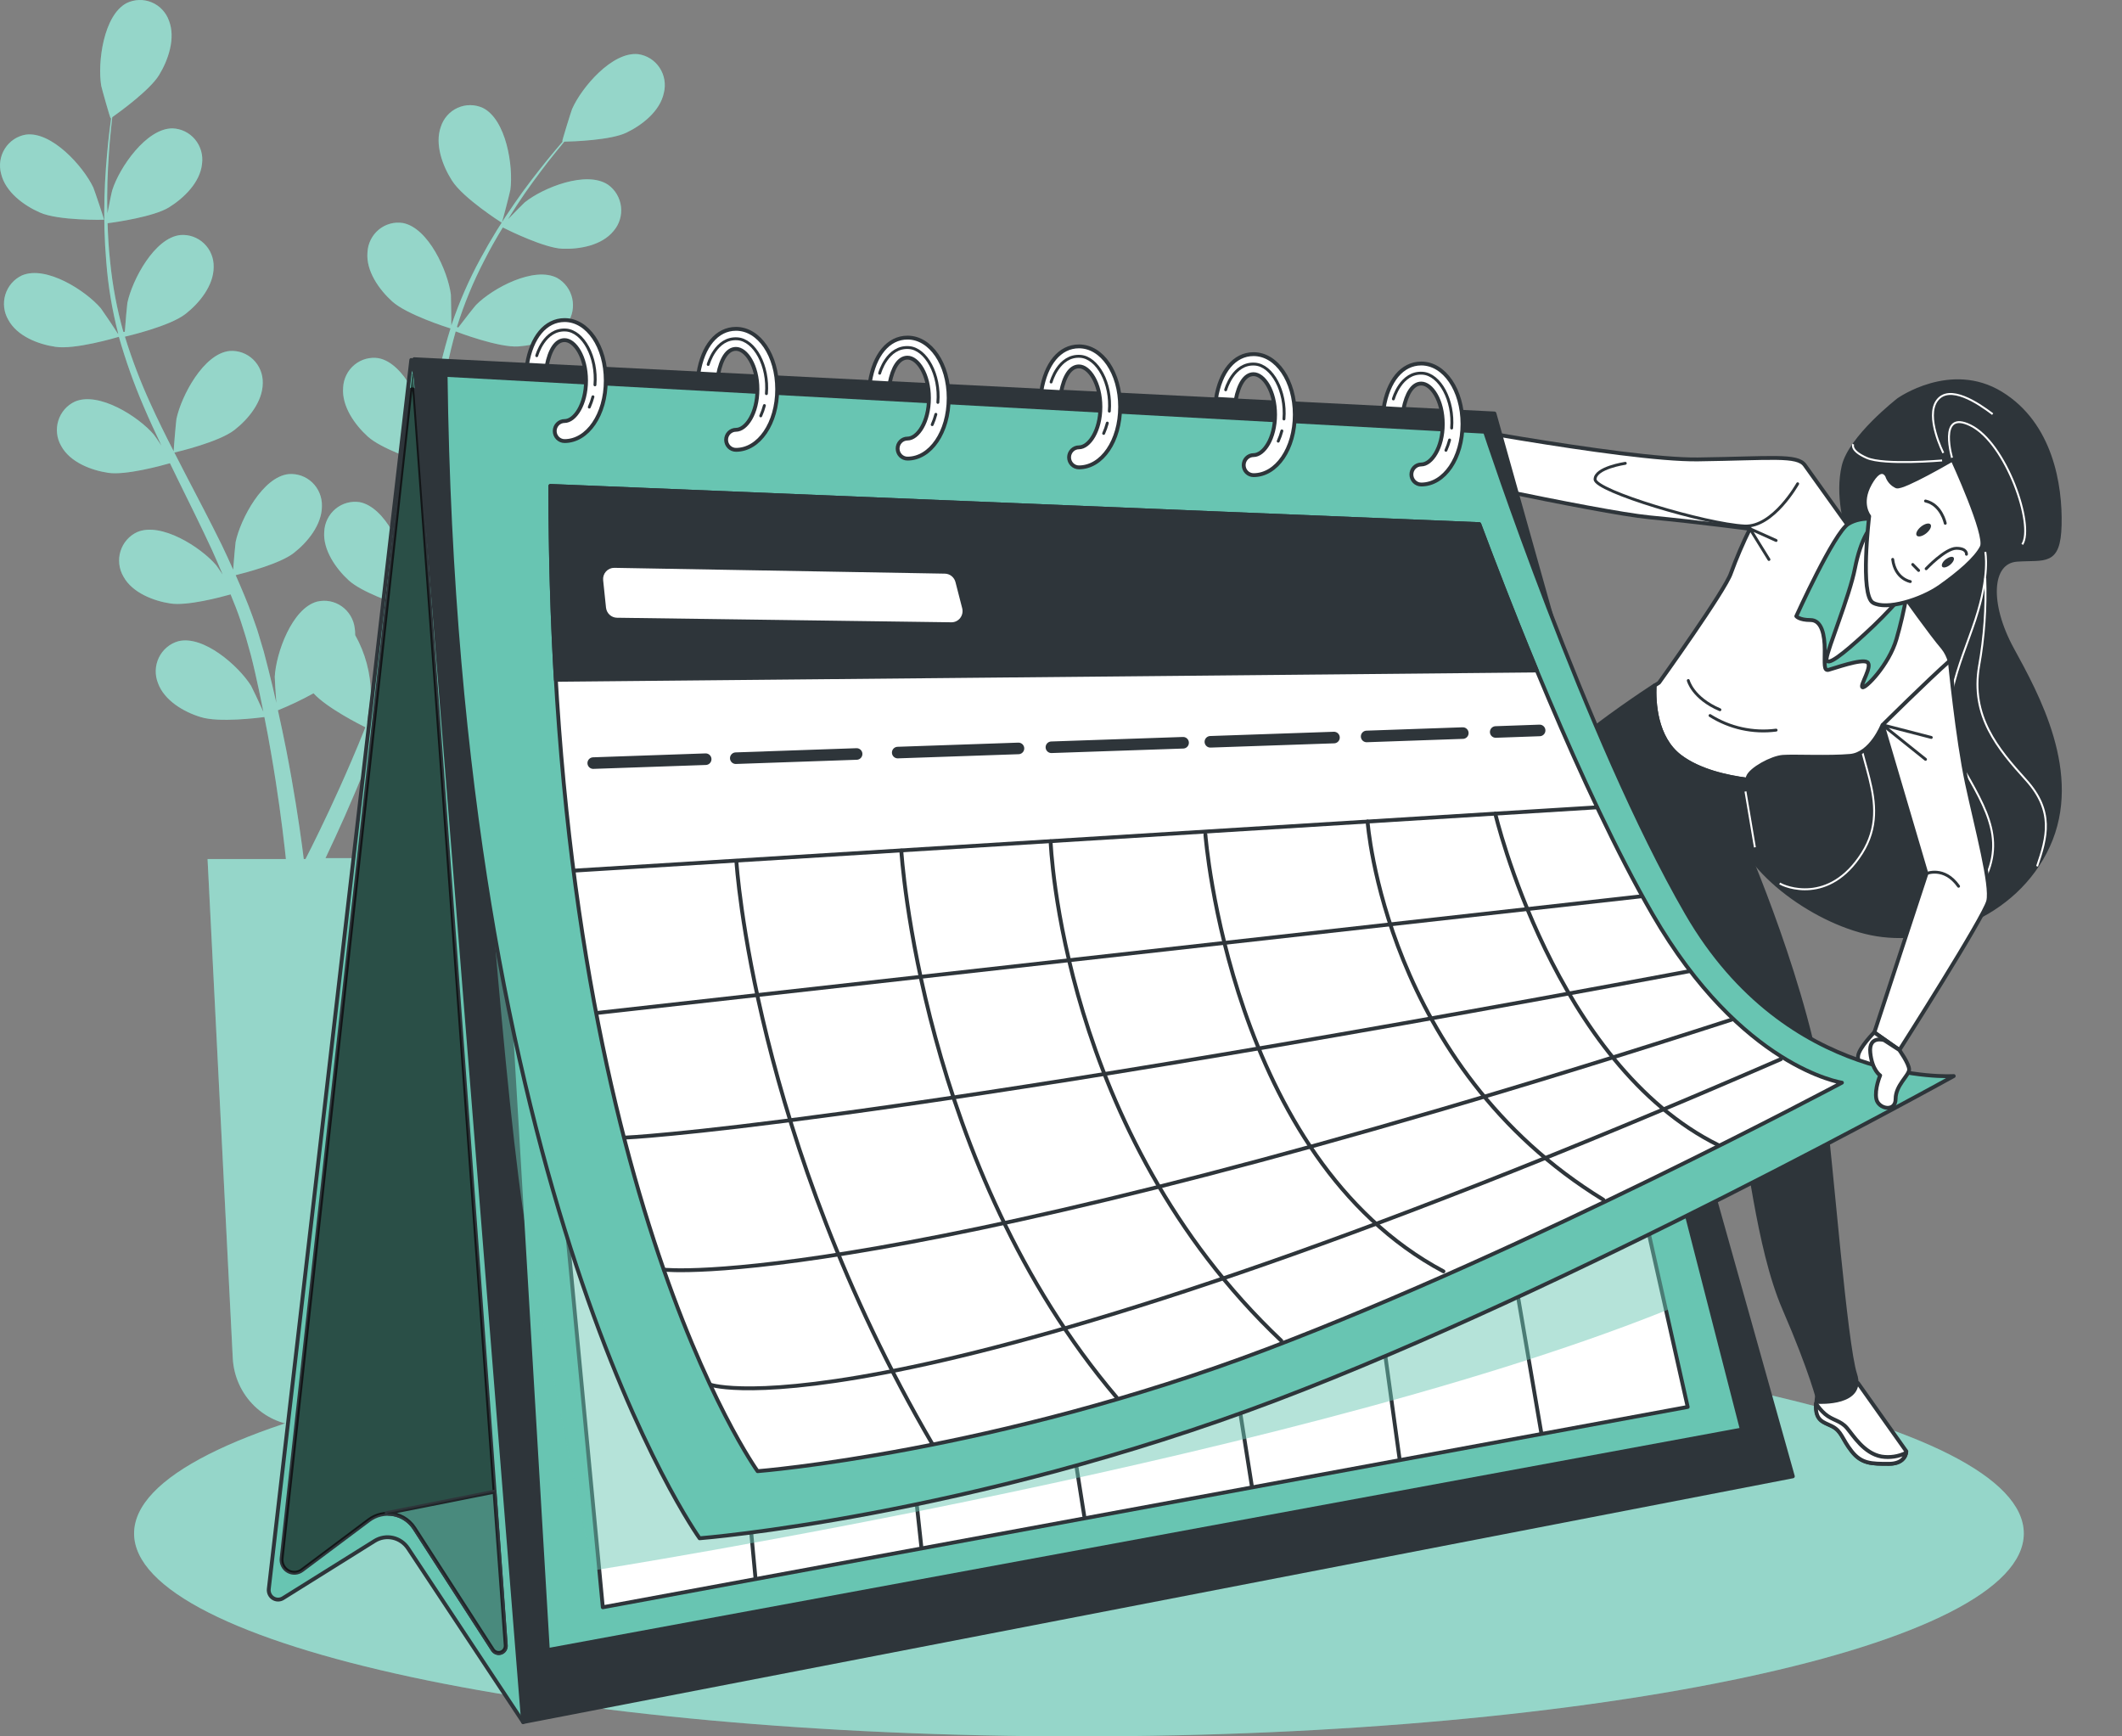 <svg width="550" height="450" viewBox="0 0 550 450" fill="none" xmlns="http://www.w3.org/2000/svg">
<rect x="0" y="0" width="550" height="450" fill="#808080" stroke="none"/>
<path d="M279.651 450C414.904 450 524.548 426.454 524.548 397.41C524.548 368.365 414.904 344.82 279.651 344.82C144.398 344.82 34.754 368.365 34.754 397.41C34.754 426.454 144.398 450 279.651 450Z" fill="#68C5B2"/>
<path opacity="0.3" d="M279.651 450C414.904 450 524.548 426.454 524.548 397.41C524.548 368.365 414.904 344.82 279.651 344.82C144.398 344.82 34.754 368.365 34.754 397.41C34.754 426.454 144.398 450 279.651 450Z" fill="white"/>
<path d="M0.289 45.045C-0.01 43.95 -0.078 42.803 0.089 41.678C0.256 40.554 0.654 39.479 1.257 38.521C1.86 37.563 2.655 36.745 3.589 36.12C4.524 35.494 5.578 35.075 6.683 34.891C13.371 33.969 21.581 43.084 24.19 48.603C24.407 49.084 27.08 56.953 26.952 56.953C26.824 56.953 15.098 57.225 10.328 55.07C6.146 53.239 1.401 49.746 0.289 45.045ZM172.062 24.087C171.077 28.814 166.422 32.437 162.355 34.384C158.289 36.332 148.633 36.67 146.268 36.709C144.989 38.254 143.62 39.929 142.15 41.799C139.592 45.123 136.753 48.902 133.94 53.213C133.185 54.368 132.418 55.628 131.651 56.849C133.364 55.07 135.73 52.667 135.986 52.46C140.705 48.655 152.01 44.097 157.624 47.889C158.54 48.543 159.31 49.386 159.884 50.362C160.458 51.339 160.824 52.427 160.957 53.556C161.089 54.686 160.986 55.831 160.654 56.917C160.323 58.003 159.769 59.006 159.03 59.861C156 63.601 150.232 64.64 145.731 64.458C141.229 64.276 132.239 59.926 130.321 58.952C128.671 61.666 127.034 64.497 125.499 67.548C122.642 73.049 120.275 78.799 118.427 84.728L118.773 84.897C120.141 83.066 123.121 79.287 123.402 79.014C127.673 74.69 138.428 68.912 144.426 72.041C145.396 72.593 146.242 73.345 146.91 74.248C147.578 75.151 148.053 76.185 148.304 77.285C148.556 78.385 148.579 79.526 148.371 80.636C148.163 81.745 147.73 82.798 147.099 83.728C144.541 87.792 138.876 89.467 134.387 89.779C129.272 90.156 118.517 86.052 118.108 85.883C116.448 91.823 115.167 97.865 114.271 103.972C113.581 108.491 113.056 113.061 112.57 117.723C113.504 116.425 117.417 111.451 117.686 111.127C121.957 106.816 132.712 101.024 138.697 104.167C139.679 104.715 140.536 105.468 141.212 106.375C141.889 107.283 142.369 108.325 142.623 109.434C142.876 110.542 142.897 111.693 142.683 112.81C142.469 113.927 142.026 114.986 141.383 115.918C138.825 119.969 133.16 121.645 128.671 121.956C123.619 122.32 113.325 118.437 112.481 118.061C112.263 120.164 112.046 122.255 111.841 124.371C111.176 131.241 110.563 138.149 109.719 144.94C109.424 147.29 109.066 149.602 108.708 151.913C110.166 149.991 112.877 146.55 113.146 146.277C117.417 141.966 128.172 136.175 134.17 139.317C135.141 139.868 135.989 140.619 136.658 141.522C137.327 142.424 137.802 143.459 138.054 144.56C138.306 145.66 138.328 146.802 138.119 147.912C137.911 149.022 137.476 150.075 136.843 151.004C134.285 155.055 128.62 156.73 124.131 157.055C119.642 157.38 110.921 154.302 108.478 153.393C107.851 157.289 107.199 161.042 106.278 164.742C105.869 166.339 105.562 167.989 105.076 169.495L103.798 174.027C102.774 177.091 101.841 179.935 100.818 182.766C100.306 184.194 99.808 185.531 99.296 186.921C100.485 184.739 102.429 181.337 102.634 181.039C106.215 176.117 115.972 168.755 122.366 170.936C123.419 171.326 124.379 171.936 125.184 172.728C125.989 173.52 126.62 174.475 127.036 175.531C127.453 176.588 127.645 177.721 127.6 178.858C127.556 179.995 127.276 181.11 126.778 182.129C124.809 186.544 119.502 189.063 115.102 190.063C110.268 191.18 99.884 189.037 98.618 188.765C97.339 192.154 96.061 195.426 94.859 198.478C91.022 208.126 87.377 216.021 84.781 221.513L84.359 222.396H103.273L96.738 351.728C96.559 356.51 94.56 361.034 91.16 364.348C87.761 367.661 83.227 369.506 78.515 369.492C73.848 369.495 69.359 367.677 65.974 364.415C62.59 361.152 60.569 356.694 60.33 351.962L53.795 222.63H74.103C74.001 221.734 73.898 220.786 73.783 219.721C73.106 213.748 72.006 205.204 70.241 195.05C69.742 192.115 69.167 189.011 68.527 185.83C67.248 185.999 56.736 187.349 51.992 185.83C47.695 184.532 42.58 181.571 40.943 177.026C40.523 175.972 40.327 174.84 40.367 173.703C40.406 172.567 40.681 171.452 41.173 170.43C41.666 169.409 42.364 168.504 43.223 167.774C44.082 167.045 45.083 166.507 46.16 166.197C52.695 164.496 61.89 172.598 65.1 177.766C65.305 178.104 67.287 182.298 68.259 184.467C67.875 182.545 67.504 180.636 67.069 178.636C66.456 175.767 65.791 172.754 65.036 169.819C64.627 168.313 64.205 166.794 63.757 165.262C63.31 163.729 62.798 162.275 62.325 160.743C61.583 158.535 60.701 156.289 59.767 154.042C56.928 154.848 48.539 157.042 44.229 156.406C39.92 155.77 34.28 153.653 31.991 149.42C31.417 148.442 31.053 147.352 30.922 146.221C30.79 145.091 30.895 143.945 31.23 142.858C31.564 141.771 32.12 140.768 32.861 139.914C33.603 139.06 34.513 138.375 35.533 137.902C41.736 135.214 52.03 141.798 55.995 146.433C56.123 146.576 56.864 147.641 57.721 148.913C56.8 146.758 55.892 144.589 54.895 142.421C52.056 136.292 48.974 130.124 45.943 123.943C45.304 122.644 44.664 121.346 44.05 120.047C41.659 120.736 32.541 123.203 28.078 122.541C23.615 121.878 18.128 119.788 15.839 115.542C15.275 114.564 14.919 113.477 14.794 112.351C14.67 111.225 14.779 110.084 15.115 109.004C15.451 107.923 16.007 106.926 16.746 106.078C17.486 105.229 18.392 104.547 19.407 104.076C25.61 101.401 35.904 107.971 39.869 112.62C40.009 112.776 40.892 114.048 41.851 115.49C40.239 112.1 38.666 108.711 37.209 105.283C34.691 99.433 32.555 93.421 30.814 87.286C29.983 87.533 19.407 90.649 14.381 89.883C9.931 89.234 4.445 87.13 2.156 82.897C1.582 81.92 1.217 80.831 1.084 79.7C0.952 78.57 1.056 77.425 1.389 76.338C1.722 75.252 2.277 74.248 3.017 73.394C3.757 72.54 4.666 71.853 5.685 71.379C11.9 68.704 22.195 75.275 26.147 79.91C26.428 80.248 29.548 84.871 30.61 86.572C30.604 86.498 30.604 86.424 30.61 86.351C29.046 80.279 28.018 74.078 27.541 67.821C27.07 62.238 26.917 56.632 27.08 51.031C27.208 45.837 27.63 41.085 28.039 36.891C28.282 34.618 28.538 32.541 28.807 30.606L28.692 30.684C28.576 30.762 26.326 22.763 26.236 22.243C25.239 16.205 26.824 3.96 32.809 0.805C33.819 0.31 34.921 0.038 36.041 0.004C37.162 -0.03 38.277 0.176 39.315 0.608C40.352 1.04 41.288 1.689 42.062 2.513C42.836 3.336 43.431 4.316 43.807 5.389C45.547 9.894 43.628 15.517 41.25 19.425C38.871 23.334 31.019 29.009 29.101 30.372C28.871 32.385 28.64 34.54 28.436 36.864C28.116 41.059 27.796 45.798 27.784 50.979C27.784 52.369 27.784 53.849 27.848 55.29C28.308 52.849 28.986 49.525 29.126 49.2C30.981 43.383 37.938 33.255 44.69 33.268C45.81 33.301 46.91 33.573 47.92 34.067C48.929 34.56 49.825 35.264 50.549 36.133C51.273 37.001 51.809 38.015 52.121 39.107C52.434 40.2 52.516 41.347 52.363 42.474C51.877 47.292 47.618 51.382 43.769 53.758C39.92 56.135 30.009 57.602 27.886 57.849C27.988 61.043 28.154 64.341 28.538 67.717C29.145 73.903 30.292 80.021 31.965 86H32.349C32.502 83.702 32.937 78.885 33.014 78.482C34.293 72.496 40.048 61.601 46.761 60.913C47.878 60.821 49.002 60.97 50.058 61.348C51.115 61.727 52.081 62.327 52.894 63.109C53.707 63.892 54.349 64.84 54.777 65.891C55.206 66.942 55.411 68.073 55.381 69.21C55.381 74.041 51.634 78.599 48.066 81.378C43.948 84.585 32.797 87.156 32.375 87.247C34.196 93.144 36.396 98.913 38.961 104.517C40.84 108.672 42.899 112.815 45.01 116.944C45.086 115.321 45.649 108.997 45.738 108.543C47.017 102.556 52.772 91.662 59.486 90.961C60.602 90.871 61.725 91.021 62.78 91.4C63.836 91.779 64.802 92.379 65.614 93.162C66.427 93.944 67.069 94.891 67.498 95.941C67.927 96.991 68.134 98.121 68.105 99.258C68.105 104.102 64.346 108.646 60.778 111.425C56.762 114.555 46.096 117.074 45.188 117.282C46.148 119.151 47.107 121.034 48.079 122.904C51.263 129.02 54.473 135.123 57.491 141.252C58.527 143.382 59.473 145.511 60.432 147.641C60.599 145.213 61.008 140.824 61.072 140.447C62.35 134.461 68.118 123.566 74.819 122.865C75.936 122.774 77.059 122.922 78.116 123.3C79.172 123.679 80.139 124.279 80.952 125.061C81.765 125.844 82.406 126.792 82.835 127.843C83.263 128.894 83.469 130.025 83.439 131.163C83.439 136.006 79.692 140.551 76.124 143.33C72.556 146.109 63.604 148.433 61.084 149.056C62.657 152.64 64.166 156.146 65.445 159.73C65.97 161.288 66.596 162.833 67.018 164.353L68.374 168.885C69.18 172.014 69.947 174.91 70.637 177.844C70.995 179.325 71.29 180.727 71.622 182.155C71.43 179.688 71.2 175.754 71.213 175.39C71.532 169.287 75.663 157.665 82.185 155.912C83.276 155.65 84.409 155.624 85.51 155.836C86.611 156.048 87.656 156.493 88.577 157.142C89.497 157.792 90.273 158.63 90.853 159.604C91.433 160.578 91.804 161.665 91.943 162.794C92.033 163.387 92.071 163.987 92.058 164.586C94.684 169.256 96.088 174.531 96.137 179.909C96.137 180.298 95.511 184.908 95.14 187.258C95.869 185.441 96.585 183.636 97.301 181.74C98.362 179 99.385 176.078 100.409 173.248L101.841 168.742C102.352 167.222 102.659 165.716 103.12 164.171C103.708 161.911 104.194 159.535 104.68 157.185C101.879 156.25 93.682 153.393 90.434 150.446C87.186 147.498 83.643 142.577 84.04 137.759C84.094 136.623 84.384 135.512 84.889 134.496C85.394 133.481 86.104 132.585 86.972 131.867C87.84 131.148 88.848 130.623 89.929 130.325C91.01 130.027 92.14 129.963 93.247 130.137C99.884 131.435 104.897 142.642 105.665 148.706C105.665 148.9 105.729 150.199 105.754 151.744C106.163 149.433 106.585 147.108 106.918 144.745C107.89 138.045 108.657 131.176 109.476 124.306C109.642 122.865 109.834 121.437 110 120.008C107.634 119.242 98.733 116.23 95.332 113.139C91.93 110.049 88.541 105.27 88.938 100.453C88.988 99.315 89.275 98.202 89.779 97.184C90.283 96.167 90.993 95.27 91.862 94.55C92.731 93.831 93.74 93.306 94.823 93.009C95.906 92.713 97.038 92.652 98.145 92.831C104.782 94.129 109.782 105.335 110.563 111.399C110.563 111.607 110.563 113.165 110.652 114.905C111.138 111.166 111.675 107.465 112.327 103.79C113.388 97.471 114.871 91.232 116.765 85.117C115.921 84.858 105.422 81.533 101.636 78.105C98.273 75.054 94.833 70.236 95.242 65.419C95.293 64.281 95.58 63.168 96.084 62.151C96.588 61.133 97.298 60.236 98.167 59.516C99.036 58.797 100.045 58.272 101.127 57.975C102.21 57.679 103.342 57.618 104.45 57.797C111.074 59.095 116.087 70.301 116.867 76.365C116.867 76.794 117.008 82.403 116.97 84.416C116.97 84.338 116.97 84.26 117.033 84.195C119.032 78.255 121.544 72.506 124.54 67.016C127.201 62.087 130.139 57.318 133.339 52.732C136.267 48.46 139.196 44.746 141.83 41.474C143.262 39.708 144.605 38.124 145.871 36.657H145.731C145.603 36.657 148.071 28.71 148.288 28.229C150.744 22.646 158.711 13.309 165.412 14.037C166.528 14.191 167.599 14.584 168.555 15.189C169.511 15.794 170.33 16.597 170.958 17.547C171.586 18.496 172.009 19.57 172.2 20.697C172.39 21.824 172.343 22.98 172.062 24.087ZM94.705 188.479C93.554 187.921 84.717 183.48 81.264 179.675C78.276 181.328 75.193 182.798 72.031 184.077C72.811 187.609 73.553 191.05 74.18 194.283C76.175 204.516 77.466 213.112 78.285 219.15C78.451 220.449 78.605 221.578 78.732 222.63H79.18L80.663 219.708C83.336 214.346 87.058 206.606 91.124 197.127C92.301 194.4 93.503 191.492 94.705 188.479ZM130.052 57.719C130.154 57.719 132.2 49.733 132.277 49.2C133.108 43.149 131.203 30.943 125.129 27.957C124.105 27.491 122.996 27.249 121.875 27.247C120.753 27.244 119.644 27.482 118.619 27.944C117.593 28.405 116.675 29.081 115.924 29.927C115.173 30.772 114.605 31.769 114.258 32.852C112.634 37.397 114.706 42.968 117.149 46.798C120.013 51.356 130.039 57.719 130.052 57.719Z" fill="#68C5B2"/>
<path opacity="0.3" d="M0.289 45.045C-0.01 43.95 -0.078 42.803 0.089 41.678C0.256 40.554 0.654 39.479 1.257 38.521C1.86 37.563 2.655 36.745 3.589 36.12C4.524 35.494 5.578 35.075 6.683 34.891C13.371 33.969 21.581 43.084 24.19 48.603C24.407 49.084 27.08 56.953 26.952 56.953C26.824 56.953 15.098 57.225 10.328 55.07C6.146 53.239 1.401 49.746 0.289 45.045ZM172.062 24.087C171.077 28.814 166.422 32.437 162.355 34.384C158.289 36.332 148.633 36.67 146.268 36.709C144.989 38.254 143.62 39.929 142.15 41.799C139.592 45.123 136.753 48.902 133.94 53.213C133.185 54.368 132.418 55.628 131.651 56.849C133.364 55.07 135.73 52.667 135.986 52.46C140.705 48.655 152.01 44.097 157.624 47.889C158.54 48.543 159.31 49.386 159.884 50.362C160.458 51.339 160.824 52.427 160.957 53.556C161.089 54.686 160.986 55.831 160.654 56.917C160.323 58.003 159.769 59.006 159.03 59.861C156 63.601 150.232 64.64 145.731 64.458C141.229 64.276 132.239 59.926 130.321 58.952C128.671 61.666 127.034 64.497 125.499 67.548C122.642 73.049 120.275 78.799 118.427 84.728L118.773 84.897C120.141 83.066 123.121 79.287 123.402 79.014C127.673 74.69 138.428 68.912 144.426 72.041C145.396 72.593 146.242 73.345 146.91 74.248C147.578 75.151 148.053 76.185 148.304 77.285C148.556 78.385 148.579 79.526 148.371 80.636C148.163 81.745 147.73 82.798 147.099 83.728C144.541 87.792 138.876 89.467 134.387 89.779C129.272 90.156 118.517 86.052 118.108 85.883C116.448 91.823 115.167 97.865 114.271 103.972C113.581 108.491 113.056 113.061 112.57 117.723C113.504 116.425 117.417 111.451 117.686 111.127C121.957 106.816 132.712 101.024 138.697 104.167C139.679 104.715 140.536 105.468 141.212 106.375C141.889 107.283 142.369 108.325 142.623 109.434C142.876 110.542 142.897 111.693 142.683 112.81C142.469 113.927 142.026 114.986 141.383 115.918C138.825 119.969 133.16 121.645 128.671 121.956C123.619 122.32 113.325 118.437 112.481 118.061C112.263 120.164 112.046 122.255 111.841 124.371C111.176 131.241 110.563 138.149 109.719 144.94C109.424 147.29 109.066 149.602 108.708 151.913C110.166 149.991 112.877 146.55 113.146 146.277C117.417 141.966 128.172 136.175 134.17 139.317C135.141 139.868 135.989 140.619 136.658 141.522C137.327 142.424 137.802 143.459 138.054 144.56C138.306 145.66 138.328 146.802 138.119 147.912C137.911 149.022 137.476 150.075 136.843 151.004C134.285 155.055 128.62 156.73 124.131 157.055C119.642 157.38 110.921 154.302 108.478 153.393C107.851 157.289 107.199 161.042 106.278 164.742C105.869 166.339 105.562 167.989 105.076 169.495L103.798 174.027C102.774 177.091 101.841 179.935 100.818 182.766C100.306 184.194 99.808 185.531 99.296 186.921C100.485 184.739 102.429 181.337 102.634 181.039C106.215 176.117 115.972 168.755 122.366 170.936C123.419 171.326 124.379 171.936 125.184 172.728C125.989 173.52 126.62 174.475 127.036 175.531C127.453 176.588 127.645 177.721 127.6 178.858C127.556 179.995 127.276 181.11 126.778 182.129C124.809 186.544 119.502 189.063 115.102 190.063C110.268 191.18 99.884 189.037 98.618 188.765C97.339 192.154 96.061 195.426 94.859 198.478C91.022 208.126 87.377 216.021 84.781 221.513L84.359 222.396H103.273L96.738 351.728C96.559 356.51 94.56 361.034 91.16 364.348C87.761 367.661 83.227 369.506 78.515 369.492C73.848 369.495 69.359 367.677 65.974 364.415C62.59 361.152 60.569 356.694 60.33 351.962L53.795 222.63H74.103C74.001 221.734 73.898 220.786 73.783 219.721C73.106 213.748 72.006 205.204 70.241 195.05C69.742 192.115 69.167 189.011 68.527 185.83C67.248 185.999 56.736 187.349 51.992 185.83C47.695 184.532 42.58 181.571 40.943 177.026C40.523 175.972 40.327 174.84 40.367 173.703C40.406 172.567 40.681 171.452 41.173 170.43C41.666 169.409 42.364 168.504 43.223 167.774C44.082 167.045 45.083 166.507 46.16 166.197C52.695 164.496 61.89 172.598 65.1 177.766C65.305 178.104 67.287 182.298 68.259 184.467C67.875 182.545 67.504 180.636 67.069 178.636C66.456 175.767 65.791 172.754 65.036 169.819C64.627 168.313 64.205 166.794 63.757 165.262C63.31 163.729 62.798 162.275 62.325 160.743C61.583 158.535 60.701 156.289 59.767 154.042C56.928 154.848 48.539 157.042 44.229 156.406C39.92 155.77 34.28 153.653 31.991 149.42C31.417 148.442 31.053 147.352 30.922 146.221C30.79 145.091 30.895 143.945 31.23 142.858C31.564 141.771 32.12 140.768 32.861 139.914C33.603 139.06 34.513 138.375 35.533 137.902C41.736 135.214 52.03 141.798 55.995 146.433C56.123 146.576 56.864 147.641 57.721 148.913C56.8 146.758 55.892 144.589 54.895 142.421C52.056 136.292 48.974 130.124 45.943 123.943C45.304 122.644 44.664 121.346 44.05 120.047C41.659 120.736 32.541 123.203 28.078 122.541C23.615 121.878 18.128 119.788 15.839 115.542C15.275 114.564 14.919 113.477 14.794 112.351C14.67 111.225 14.779 110.084 15.115 109.004C15.451 107.923 16.007 106.926 16.746 106.078C17.486 105.229 18.392 104.547 19.407 104.076C25.61 101.401 35.904 107.971 39.869 112.62C40.009 112.776 40.892 114.048 41.851 115.49C40.239 112.1 38.666 108.711 37.209 105.283C34.691 99.433 32.555 93.421 30.814 87.286C29.983 87.533 19.407 90.649 14.381 89.883C9.931 89.234 4.445 87.13 2.156 82.897C1.582 81.92 1.217 80.831 1.084 79.7C0.952 78.57 1.056 77.425 1.389 76.338C1.722 75.252 2.277 74.248 3.017 73.394C3.757 72.54 4.666 71.853 5.685 71.379C11.9 68.704 22.195 75.275 26.147 79.91C26.428 80.248 29.548 84.871 30.61 86.572C30.604 86.498 30.604 86.424 30.61 86.351C29.046 80.279 28.018 74.078 27.541 67.821C27.07 62.238 26.917 56.632 27.08 51.031C27.208 45.837 27.63 41.085 28.039 36.891C28.282 34.618 28.538 32.541 28.807 30.606L28.692 30.684C28.576 30.762 26.326 22.763 26.236 22.243C25.239 16.205 26.824 3.96 32.809 0.805C33.819 0.31 34.921 0.038 36.041 0.004C37.162 -0.03 38.277 0.176 39.315 0.608C40.352 1.04 41.288 1.689 42.062 2.513C42.836 3.336 43.431 4.316 43.807 5.389C45.547 9.894 43.628 15.517 41.25 19.425C38.871 23.334 31.019 29.009 29.101 30.372C28.871 32.385 28.64 34.54 28.436 36.864C28.116 41.059 27.796 45.798 27.784 50.979C27.784 52.369 27.784 53.849 27.848 55.29C28.308 52.849 28.986 49.525 29.126 49.2C30.981 43.383 37.938 33.255 44.69 33.268C45.81 33.301 46.91 33.573 47.92 34.067C48.929 34.56 49.825 35.264 50.549 36.133C51.273 37.001 51.809 38.015 52.121 39.107C52.434 40.2 52.516 41.347 52.363 42.474C51.877 47.292 47.618 51.382 43.769 53.758C39.92 56.135 30.009 57.602 27.886 57.849C27.988 61.043 28.154 64.341 28.538 67.717C29.145 73.903 30.292 80.021 31.965 86H32.349C32.502 83.702 32.937 78.885 33.014 78.482C34.293 72.496 40.048 61.601 46.761 60.913C47.878 60.821 49.002 60.97 50.058 61.348C51.115 61.727 52.081 62.327 52.894 63.109C53.707 63.892 54.349 64.84 54.777 65.891C55.206 66.942 55.411 68.073 55.381 69.21C55.381 74.041 51.634 78.599 48.066 81.378C43.948 84.585 32.797 87.156 32.375 87.247C34.196 93.144 36.396 98.913 38.961 104.517C40.84 108.672 42.899 112.815 45.01 116.944C45.086 115.321 45.649 108.997 45.738 108.543C47.017 102.556 52.772 91.662 59.486 90.961C60.602 90.871 61.725 91.021 62.78 91.4C63.836 91.779 64.802 92.379 65.614 93.162C66.427 93.944 67.069 94.891 67.498 95.941C67.927 96.991 68.134 98.121 68.105 99.258C68.105 104.102 64.346 108.646 60.778 111.425C56.762 114.555 46.096 117.074 45.188 117.282C46.148 119.151 47.107 121.034 48.079 122.904C51.263 129.02 54.473 135.123 57.491 141.252C58.527 143.382 59.473 145.511 60.432 147.641C60.599 145.213 61.008 140.824 61.072 140.447C62.35 134.461 68.118 123.566 74.819 122.865C75.936 122.774 77.059 122.922 78.116 123.3C79.172 123.679 80.139 124.279 80.952 125.061C81.765 125.844 82.406 126.792 82.835 127.843C83.263 128.894 83.469 130.025 83.439 131.163C83.439 136.006 79.692 140.551 76.124 143.33C72.556 146.109 63.604 148.433 61.084 149.056C62.657 152.64 64.166 156.146 65.445 159.73C65.97 161.288 66.596 162.833 67.018 164.353L68.374 168.885C69.18 172.014 69.947 174.91 70.637 177.844C70.995 179.325 71.29 180.727 71.622 182.155C71.43 179.688 71.2 175.754 71.213 175.39C71.532 169.287 75.663 157.665 82.185 155.912C83.276 155.65 84.409 155.624 85.51 155.836C86.611 156.048 87.656 156.493 88.577 157.142C89.497 157.792 90.273 158.63 90.853 159.604C91.433 160.578 91.804 161.665 91.943 162.794C92.033 163.387 92.071 163.987 92.058 164.586C94.684 169.256 96.088 174.531 96.137 179.909C96.137 180.298 95.511 184.908 95.14 187.258C95.869 185.441 96.585 183.636 97.301 181.74C98.362 179 99.385 176.078 100.409 173.248L101.841 168.742C102.352 167.222 102.659 165.716 103.12 164.171C103.708 161.911 104.194 159.535 104.68 157.185C101.879 156.25 93.682 153.393 90.434 150.446C87.186 147.498 83.643 142.577 84.04 137.759C84.094 136.623 84.384 135.512 84.889 134.496C85.394 133.481 86.104 132.585 86.972 131.867C87.84 131.148 88.848 130.623 89.929 130.325C91.01 130.027 92.14 129.963 93.247 130.137C99.884 131.435 104.897 142.642 105.665 148.706C105.665 148.9 105.729 150.199 105.754 151.744C106.163 149.433 106.585 147.108 106.918 144.745C107.89 138.045 108.657 131.176 109.476 124.306C109.642 122.865 109.834 121.437 110 120.008C107.634 119.242 98.733 116.23 95.332 113.139C91.93 110.049 88.541 105.27 88.938 100.453C88.988 99.315 89.275 98.202 89.779 97.184C90.283 96.167 90.993 95.27 91.862 94.55C92.731 93.831 93.74 93.306 94.823 93.009C95.906 92.713 97.038 92.652 98.145 92.831C104.782 94.129 109.782 105.335 110.563 111.399C110.563 111.607 110.563 113.165 110.652 114.905C111.138 111.166 111.675 107.465 112.327 103.79C113.388 97.471 114.871 91.232 116.765 85.117C115.921 84.858 105.422 81.533 101.636 78.105C98.273 75.054 94.833 70.236 95.242 65.419C95.293 64.281 95.58 63.168 96.084 62.151C96.588 61.133 97.298 60.236 98.167 59.516C99.036 58.797 100.045 58.272 101.127 57.975C102.21 57.679 103.342 57.618 104.45 57.797C111.074 59.095 116.087 70.301 116.867 76.365C116.867 76.794 117.008 82.403 116.97 84.416C116.97 84.338 116.97 84.26 117.033 84.195C119.032 78.255 121.544 72.506 124.54 67.016C127.201 62.087 130.139 57.318 133.339 52.732C136.267 48.46 139.196 44.746 141.83 41.474C143.262 39.708 144.605 38.124 145.871 36.657H145.731C145.603 36.657 148.071 28.71 148.288 28.229C150.744 22.646 158.711 13.309 165.412 14.037C166.528 14.191 167.599 14.584 168.555 15.189C169.511 15.794 170.33 16.597 170.958 17.547C171.586 18.496 172.009 19.57 172.2 20.697C172.39 21.824 172.343 22.98 172.062 24.087ZM94.705 188.479C93.554 187.921 84.717 183.48 81.264 179.675C78.276 181.328 75.193 182.798 72.031 184.077C72.811 187.609 73.553 191.05 74.18 194.283C76.175 204.516 77.466 213.112 78.285 219.15C78.451 220.449 78.605 221.578 78.732 222.63H79.18L80.663 219.708C83.336 214.346 87.058 206.606 91.124 197.127C92.301 194.4 93.503 191.492 94.705 188.479ZM130.052 57.719C130.154 57.719 132.2 49.733 132.277 49.2C133.108 43.149 131.203 30.943 125.129 27.957C124.105 27.491 122.996 27.249 121.875 27.247C120.753 27.244 119.644 27.482 118.619 27.944C117.593 28.405 116.675 29.081 115.924 29.927C115.173 30.772 114.605 31.769 114.258 32.852C112.634 37.397 114.706 42.968 117.149 46.798C120.013 51.356 130.039 57.719 130.052 57.719Z" fill="white"/>
<path d="M492.078 103.634C492.078 103.634 479.571 113.347 477.845 120.826C476.118 128.306 478.343 136.266 479.814 141.005C481.285 145.745 481.528 168.664 467.793 178.87C454.058 189.076 447.92 199.296 449.39 212.008C450.861 224.72 469.507 238.667 484.968 241.874C500.429 245.081 522.259 237.887 530.839 219.202C539.42 200.516 527.898 179.909 521.517 168.222C515.135 156.535 515.634 145.55 522.796 145.057C529.957 144.563 533.589 146.355 533.845 136.084C534.1 125.813 531.632 109.932 518.627 101.959C505.621 93.986 492.078 103.634 492.078 103.634Z" fill="#2E353A" stroke="#2E353A" stroke-linecap="round" stroke-linejoin="round"/>
<path d="M461.283 228.941C462.562 229.811 474.072 234.576 482.589 221.15C491.106 207.723 479.507 195.348 481.745 183.493" stroke="white" stroke-width="0.5" stroke-miterlimit="10"/>
<path d="M506.068 119.086C506.068 119.086 502.078 105.997 510.723 110.243C519.995 114.788 527.348 136.214 524.151 141.083" stroke="white" stroke-width="0.5" stroke-miterlimit="10"/>
<path d="M503.688 117.386C503.688 117.386 498.893 107.971 502.09 103.751C505.287 99.531 512.64 104.4 516.477 107.322" stroke="white" stroke-width="0.5" stroke-miterlimit="10"/>
<path d="M514.559 143.031C514.559 143.031 515.838 148.874 512.001 160.561C508.165 172.248 501.131 185.557 508.165 197.893C515.198 210.229 520.633 218.67 512.641 231.005" stroke="white" stroke-width="0.5" stroke-miterlimit="10"/>
<path d="M514.558 149.848C514.836 157.459 514.3 165.079 512.959 172.572C510.721 185.558 517.755 193.998 525.108 202.114C532.462 210.229 530.543 217.047 527.986 224.513" stroke="white" stroke-width="0.5" stroke-miterlimit="10"/>
<path d="M503.37 119.333C503.37 119.333 488.344 120.632 483.868 118.684C479.392 116.736 480.351 115.113 480.351 115.113" stroke="white" stroke-width="0.5" stroke-miterlimit="10"/>
<path d="M505.365 171.196C505.365 171.196 507.321 191.375 509.828 203.048C512.334 214.722 516.324 229.46 515.327 233.525C514.329 237.589 492.308 272.116 492.308 272.116L485.811 267.546L499.316 226.409L487.947 187.843C487.947 187.843 498.357 172.351 505.365 171.196Z" fill="white" stroke="#2E353A" stroke-linecap="round" stroke-linejoin="round"/>
<path d="M503.612 167.91C500.415 164.171 493.548 154.458 493.548 154.458L482.755 141.473L467.792 120.554C465.823 117.814 459.198 118.801 440.067 119.06C420.936 119.32 362.864 108.101 362.864 108.101L360.907 121.086C360.907 121.086 414.056 132.773 427.547 134.071C441.039 135.37 453.559 137.058 453.559 137.058C451.716 140.785 450.076 144.613 448.648 148.524C447.177 153.003 430.003 176.922 430.003 176.922C430.003 176.922 429.581 177.182 428.852 177.675C428.66 182.012 429.069 191.219 435.45 196.075C440.387 199.828 447.612 201.412 452.83 202.074C452.919 201.776 452.996 201.516 453.06 201.334C453.802 199.334 459.198 196.348 462.14 196.14C465.081 195.932 474.161 196.387 479.57 195.893C484.98 195.4 487.908 187.921 487.908 187.921C487.908 187.921 499.827 176.104 505.313 171.274C504.973 170.048 504.395 168.905 503.612 167.91Z" fill="white" stroke="#2E353A" stroke-linecap="round" stroke-linejoin="round"/>
<path d="M460.349 140.071L453.558 137.019L458.495 144.992" stroke="#2E353A" stroke-width="0.75" stroke-linecap="round" stroke-linejoin="round"/>
<path d="M443.225 185.44C448.336 188.66 454.383 189.994 460.349 189.219" stroke="#2E353A" stroke-width="0.75" stroke-linecap="round" stroke-linejoin="round"/>
<path d="M437.586 176.364C437.586 176.364 438.698 180.909 445.783 183.934" stroke="#2E353A" stroke-width="0.75" stroke-linecap="round" stroke-linejoin="round"/>
<path d="M499.278 226.409C499.278 226.409 503.92 224.383 507.641 229.681" stroke="#2E353A" stroke-width="0.75" stroke-linecap="round" stroke-linejoin="round"/>
<path d="M500.569 191.115L487.909 187.843L499.073 196.79" stroke="#2E353A" stroke-width="0.75" stroke-linecap="round" stroke-linejoin="round"/>
<path d="M465.937 125.371C465.937 125.371 459.607 136.707 452.164 136.331C442.048 135.811 413.428 127.241 413.428 124.228C413.428 121.216 421.255 120.073 421.255 120.073" stroke="#2E353A" stroke-width="0.75" stroke-linecap="round" stroke-linejoin="round"/>
<path d="M487.909 134.773C487.909 134.773 482.793 133.474 479.072 135.773C475.351 138.071 465.58 159.691 465.58 159.691C465.58 159.691 466.309 160.691 469.263 160.691C472.217 160.691 472.946 164.677 472.946 168.404C472.946 172.131 472.691 173.884 473.918 173.598C475.146 173.313 482.512 170.612 483.983 171.612C485.453 172.611 482.013 177.585 482.704 178.104C483.394 178.624 489.571 172.365 491.541 165.638C493.51 158.912 495.467 148.952 494.968 144.966C494.469 140.98 491.298 135.76 487.909 134.773Z" fill="#68C5B2" stroke="#2E353A" stroke-linecap="round" stroke-linejoin="round"/>
<path d="M492.077 155.458C489.375 158.519 486.511 161.427 483.496 164.171C477.844 169.365 473.189 173.144 473.432 170.663C473.675 168.183 479.314 154.718 480.785 147.29C482.256 139.863 484.967 134.824 487.908 134.824C490.85 134.824 497.231 150.043 492.077 155.458Z" fill="white" stroke="#2E353A" stroke-linecap="round" stroke-linejoin="round"/>
<path d="M489.136 123.319C489.332 123.926 489.653 124.483 490.076 124.956C490.499 125.428 491.015 125.804 491.592 126.059C493.305 126.553 506.068 119.086 506.068 119.086C506.068 119.086 515.148 138.759 513.664 141.745C512.181 144.732 507.782 148.485 502.871 151.965C497.96 155.445 488.893 158.197 485.453 156.198C482.013 154.198 484.469 133.785 484.469 133.785C484.469 133.785 481.77 130.539 484.712 125.306C487.653 120.073 489.136 123.319 489.136 123.319Z" fill="white" stroke="#2E353A" stroke-linecap="round" stroke-linejoin="round"/>
<path d="M509.687 143.641C509.687 143.641 509.905 142.096 507.066 142.096C504.226 142.096 499.239 147.394 499.239 147.394" stroke="#2E353A" stroke-width="0.75" stroke-linecap="round" stroke-linejoin="round"/>
<path d="M497.282 147.836L495.76 146.29" stroke="#2E353A" stroke-width="0.75" stroke-linecap="round" stroke-linejoin="round"/>
<path d="M495.133 150.718C495.133 150.718 491.22 150.056 490.568 144.966" stroke="#2E353A" stroke-width="0.75" stroke-linecap="round" stroke-linejoin="round"/>
<path d="M504.188 135.616C504.188 135.616 503.216 130.773 499.072 129.838" stroke="#2E353A" stroke-width="0.75" stroke-linecap="round" stroke-linejoin="round"/>
<path d="M499.264 138.214C498.266 139.006 497.166 139.265 496.795 138.785C496.425 138.304 496.923 137.279 497.908 136.486C498.893 135.694 500.005 135.435 500.376 135.915C500.747 136.396 500.248 137.421 499.264 138.214Z" fill="#2E353A"/>
<path d="M505.429 146.394C504.61 147.043 503.702 147.264 503.396 146.861C503.089 146.459 503.498 145.563 504.316 144.953C505.135 144.342 506.043 144.096 506.35 144.485C506.657 144.875 506.247 145.732 505.429 146.394Z" fill="#2E353A"/>
<path d="M481.553 358.416L494.098 376.114C494.098 376.114 494.098 379.361 489.622 379.361C485.146 379.361 482.589 379.361 480.031 376.114C477.473 372.868 477.473 370.92 474.916 369.622C472.358 368.323 469.8 368.323 471.079 361.181C472.358 354.04 481.553 358.416 481.553 358.416Z" fill="white" stroke="#2E353A" stroke-linecap="round" stroke-linejoin="round"/>
<path d="M494.047 376.517C492.06 377.486 489.831 377.821 487.653 377.478C483.126 376.647 480.376 372.05 478.701 370.076C477.026 368.103 474.98 368.116 473.048 366.467C472.13 365.669 471.329 364.742 470.67 363.714C470.401 368.336 472.614 368.492 474.813 369.622C477.371 370.92 477.371 372.868 479.929 376.114C482.486 379.361 485.044 379.361 489.52 379.361C493.113 379.361 493.855 377.387 494.047 376.517Z" fill="white" stroke="#2E353A" stroke-linecap="round" stroke-linejoin="round"/>
<path d="M480.836 356.169C478.279 348.378 474.634 301.736 472.741 286.971C468.905 256.95 451.845 217.981 451.845 217.981L452.83 202.036C447.612 201.373 440.387 199.789 435.451 196.036C429.056 191.18 428.66 181.974 428.852 177.636C425.616 179.753 416.063 186.129 407.917 192.829C397.866 201.049 390.986 230.2 389.029 239.407C387.072 248.613 384.86 275.765 384.86 275.765C384.86 275.765 367.186 282.738 360.076 292.646C352.966 302.554 331.366 325.031 331.366 325.031L333.336 332.51C333.336 332.51 339.96 327.784 345.6 323.291C351.239 318.798 395.167 293.893 398.109 292.127C401.05 290.361 404.503 286.932 408.416 276.934C409.848 273.285 411.869 267.312 413.864 261.196L420.68 239.641L427.24 233.966C433.711 251.73 448.75 285.972 450.886 290.867C453.444 296.736 455.388 322.836 462.46 339.159C469.532 355.481 471.411 363.311 471.411 363.311C471.411 363.311 483.407 363.999 480.836 356.169Z" fill="#2E353A" stroke="#2E353A" stroke-linecap="round" stroke-linejoin="round"/>
<path d="M452.407 205.113L454.85 219.591" stroke="white" stroke-width="0.5" stroke-miterlimit="10"/>
<path d="M106.598 93.285L69.665 411.81C69.615 412.269 69.693 412.733 69.889 413.149C70.086 413.565 70.393 413.917 70.777 414.165C71.161 414.412 71.605 414.545 72.059 414.549C72.514 414.553 72.96 414.428 73.348 414.187L97.083 399.358C98.492 398.471 100.185 398.175 101.805 398.531C103.425 398.887 104.845 399.868 105.767 401.267L135.589 446.286L148.032 256.911L106.598 93.285Z" fill="#68C5B2" stroke="#2E353A" stroke-linecap="round" stroke-linejoin="round"/>
<path d="M106.368 101.297L72.99 403.851C72.918 404.504 73.035 405.164 73.327 405.751C73.619 406.337 74.074 406.824 74.634 407.152C75.195 407.48 75.838 407.635 76.484 407.598C77.13 407.56 77.751 407.332 78.272 406.941L95.626 393.956C96.528 393.278 97.557 392.795 98.65 392.535C99.743 392.275 100.877 392.245 101.982 392.445C103.087 392.646 104.14 393.073 105.077 393.702C106.013 394.33 106.814 395.145 107.429 396.099L127.737 427.575C127.957 427.924 128.286 428.189 128.672 428.327C129.057 428.464 129.477 428.467 129.864 428.334C130.252 428.201 130.584 427.94 130.808 427.593C131.032 427.246 131.135 426.833 131.101 426.419L107.391 101.31C107.366 101.192 107.303 101.085 107.211 101.009C107.119 100.932 107.004 100.889 106.884 100.888C106.765 100.886 106.649 100.926 106.555 101C106.462 101.075 106.395 101.179 106.368 101.297Z" fill="#68C5B2" stroke="#2E353A" stroke-linecap="round" stroke-linejoin="round"/>
<path opacity="0.6" d="M106.828 96.908L72.964 403.825C72.892 404.478 73.009 405.138 73.301 405.724C73.593 406.311 74.047 406.798 74.608 407.126C75.169 407.454 75.812 407.609 76.458 407.572C77.104 407.534 77.725 407.306 78.246 406.915L95.599 393.93C96.502 393.252 97.531 392.769 98.624 392.509C99.717 392.249 100.851 392.218 101.956 392.419C103.061 392.62 104.114 393.047 105.051 393.675C105.987 394.303 106.788 395.119 107.403 396.072L127.711 427.548C127.931 427.898 128.26 428.163 128.646 428.301C129.031 428.438 129.451 428.441 129.838 428.308C130.225 428.175 130.557 427.914 130.781 427.567C131.005 427.22 131.109 426.806 131.074 426.393L107.07 96.908C107.062 96.882 107.046 96.859 107.024 96.843C107.002 96.827 106.976 96.818 106.949 96.818C106.922 96.818 106.896 96.827 106.874 96.843C106.852 96.859 106.836 96.882 106.828 96.908Z" fill="black"/>
<path d="M100.651 392.268C101.995 392.292 103.312 392.648 104.489 393.307C105.666 393.965 106.666 394.906 107.403 396.047L127.711 427.522C127.931 427.872 128.26 428.137 128.646 428.275C129.032 428.412 129.452 428.415 129.839 428.282C130.226 428.149 130.558 427.888 130.782 427.541C131.006 427.194 131.109 426.78 131.075 426.367L128.172 386.58L100.216 392.138C100.365 392.167 100.511 392.211 100.651 392.268Z" fill="#68C5B2" stroke="#2E353A" stroke-linecap="round" stroke-linejoin="round"/>
<path opacity="0.3" d="M100.651 392.268C101.995 392.292 103.312 392.648 104.489 393.307C105.666 393.965 106.666 394.906 107.403 396.047L127.711 427.522C127.931 427.872 128.26 428.137 128.646 428.275C129.032 428.412 129.452 428.415 129.839 428.282C130.226 428.149 130.558 427.888 130.782 427.541C131.006 427.194 131.109 426.78 131.075 426.367L128.172 386.58L100.216 392.138C100.365 392.167 100.511 392.211 100.651 392.268Z" fill="black"/>
<path d="M107.353 93.09L135.577 446.286L464.685 382.607L387.341 107.153L107.353 93.09Z" fill="#2E353A" stroke="#2E353A" stroke-linecap="round" stroke-linejoin="round"/>
<path d="M122.61 100.712L141.997 427.614L451.475 370.479L386.242 116.502L122.61 100.712Z" fill="#68C5B2" stroke="#2E353A" stroke-linecap="round" stroke-linejoin="round"/>
<path d="M141.523 261.585L156.242 416.537L437.433 364.623L411.306 248.159L141.523 261.585Z" fill="white" stroke="#2E353A" stroke-linecap="round" stroke-linejoin="round"/>
<path d="M195.798 408.824L191.13 359.052" stroke="#2E353A" stroke-linecap="round" stroke-linejoin="round"/>
<path d="M238.83 401.124L234.329 359.636" stroke="#2E353A" stroke-linecap="round" stroke-linejoin="round"/>
<path d="M281.017 392.826L275.761 359.636" stroke="#2E353A" stroke-linecap="round" stroke-linejoin="round"/>
<path d="M324.485 385.256L318.232 345.69" stroke="#2E353A" stroke-linecap="round" stroke-linejoin="round"/>
<path d="M362.775 378.244L357.442 339.626" stroke="#2E353A" stroke-linecap="round" stroke-linejoin="round"/>
<path d="M399.489 371.349L391.547 324.914" stroke="#2E353A" stroke-linecap="round" stroke-linejoin="round"/>
<path d="M485.772 267.545C485.772 267.545 481.859 271.545 481.603 273.622C481.347 275.7 483.394 281.959 483.394 281.959L489.558 282.998L492.269 272.116L485.772 267.545Z" fill="white" stroke="#2E353A" stroke-linecap="round" stroke-linejoin="round"/>
<g style="mix-blend-mode:multiply" opacity="0.49">
<path d="M124.169 191.024C124.169 191.024 130.665 285.959 136.637 320.577C142.609 355.195 153.684 407.006 153.684 407.006C153.684 407.006 345.509 376.855 440.143 336.159L432.47 298.944L124.169 191.024Z" fill="#68C5B2"/>
</g>
<path d="M115.498 97.154L384.91 111.893C384.91 111.893 411.139 191.686 437.24 236.745C463.341 281.803 506.386 278.869 506.386 278.869C506.386 278.869 407.66 333.679 330.764 362.857C250.735 393.203 181.332 398.657 181.332 398.657C181.332 398.657 118.119 310.981 115.498 97.154Z" fill="#68C5B2" stroke="#2E353A" stroke-linecap="round" stroke-linejoin="round"/>
<path d="M146.345 82.949C141.344 82.949 137.725 87.455 136.587 94.519L141.702 94.804C142.495 90.727 144.068 88.143 146.332 88.143C148.966 88.143 151.895 92.441 151.895 98.622C151.895 104.803 148.966 109.114 146.332 109.114C145.653 109.114 145.003 109.387 144.523 109.874C144.044 110.361 143.774 111.022 143.774 111.711C143.774 112.4 144.044 113.06 144.523 113.547C145.003 114.034 145.653 114.308 146.332 114.308C152.317 114.308 157.01 107.413 157.01 98.622C157.01 89.831 152.33 82.949 146.345 82.949Z" fill="white" stroke="#2E353A" stroke-miterlimit="10"/>
<path d="M153.685 102.829C153.44 103.745 153.124 104.639 152.739 105.504" stroke="#2E353A" stroke-width="0.75" stroke-linecap="round" stroke-linejoin="round"/>
<path d="M139.118 92.181C139.118 92.181 141.036 85.143 146.702 85.533C151.152 85.844 154.822 92.558 154.208 99.738" stroke="#2E353A" stroke-width="0.75" stroke-linecap="round" stroke-linejoin="round"/>
<path d="M190.77 85.221C185.77 85.221 182.151 89.727 181.013 96.791L186.128 97.077C186.921 92.999 188.494 90.415 190.757 90.415C193.392 90.415 196.32 94.713 196.32 100.894C196.32 107.075 193.392 111.386 190.757 111.386C190.079 111.386 189.429 111.66 188.949 112.147C188.469 112.634 188.2 113.295 188.2 113.983C188.2 114.672 188.469 115.333 188.949 115.82C189.429 116.307 190.079 116.58 190.757 116.58C196.742 116.58 201.436 109.685 201.436 100.894C201.436 92.103 196.768 85.221 190.77 85.221Z" fill="white" stroke="#2E353A" stroke-miterlimit="10"/>
<path d="M198.123 105.101C197.878 106.017 197.562 106.912 197.177 107.776" stroke="#2E353A" stroke-width="0.75" stroke-linecap="round" stroke-linejoin="round"/>
<path d="M183.558 94.453C183.558 94.453 185.476 87.415 191.141 87.805C195.592 88.117 199.262 94.83 198.648 102.011" stroke="#2E353A" stroke-width="0.75" stroke-linecap="round" stroke-linejoin="round"/>
<path d="M235.224 87.493C230.224 87.493 226.604 91.999 225.466 99.063L230.582 99.349C231.374 95.272 232.947 92.688 235.211 92.688C237.845 92.688 240.774 96.986 240.774 103.166C240.774 109.347 237.845 113.658 235.211 113.658C234.533 113.658 233.882 113.932 233.402 114.419C232.923 114.906 232.653 115.567 232.653 116.256C232.653 116.944 232.923 117.605 233.402 118.092C233.882 118.579 234.533 118.853 235.211 118.853C241.196 118.853 245.889 111.957 245.889 103.166C245.889 94.376 241.209 87.493 235.224 87.493Z" fill="white" stroke="#2E353A" stroke-miterlimit="10"/>
<path d="M242.563 107.374C242.318 108.29 242.001 109.184 241.616 110.049" stroke="#2E353A" stroke-width="0.75" stroke-linecap="round" stroke-linejoin="round"/>
<path d="M227.997 96.726C227.997 96.726 229.916 89.688 235.581 90.078C240.031 90.389 243.701 97.103 243.088 104.283" stroke="#2E353A" stroke-width="0.75" stroke-linecap="round" stroke-linejoin="round"/>
<path d="M279.663 89.766C274.663 89.766 271.044 94.272 269.906 101.336L275.021 101.621C275.814 97.544 277.387 94.96 279.651 94.96C282.285 94.96 285.214 99.258 285.214 105.439C285.214 111.62 282.285 115.931 279.651 115.931C278.972 115.931 278.322 116.205 277.842 116.692C277.362 117.179 277.093 117.839 277.093 118.528C277.093 119.217 277.362 119.877 277.842 120.364C278.322 120.851 278.972 121.125 279.651 121.125C285.636 121.125 290.329 114.23 290.329 105.439C290.329 96.648 285.648 89.766 279.663 89.766Z" fill="white" stroke="#2E353A" stroke-miterlimit="10"/>
<path d="M287.004 109.646C286.759 110.562 286.443 111.456 286.058 112.321" stroke="#2E353A" stroke-width="0.75" stroke-linecap="round" stroke-linejoin="round"/>
<path d="M272.437 98.999C272.437 98.999 274.355 91.96 280.02 92.35C284.471 92.662 288.141 99.375 287.527 106.556" stroke="#2E353A" stroke-width="0.75" stroke-linecap="round" stroke-linejoin="round"/>
<path d="M324.908 91.779C319.908 91.779 316.289 96.284 315.163 103.361L320.279 103.647C321.084 99.57 322.657 96.973 324.908 96.973C327.543 96.973 330.484 101.284 330.484 107.465C330.484 113.646 327.543 117.944 324.908 117.944C324.23 117.944 323.579 118.217 323.1 118.704C322.62 119.191 322.351 119.852 322.351 120.541C322.351 121.229 322.62 121.89 323.1 122.377C323.579 122.864 324.23 123.138 324.908 123.138C330.906 123.138 335.599 116.256 335.599 107.465C335.599 98.674 330.906 91.779 324.908 91.779Z" fill="white" stroke="#2E353A" stroke-miterlimit="10"/>
<path d="M332.248 111.672C332.005 112.584 331.688 113.474 331.301 114.334" stroke="#2E353A" stroke-width="0.75" stroke-linecap="round" stroke-linejoin="round"/>
<path d="M317.682 101.024C317.682 101.024 319.613 93.973 325.266 94.363C329.729 94.674 333.386 101.401 332.785 108.581" stroke="#2E353A" stroke-width="0.75" stroke-linecap="round" stroke-linejoin="round"/>
<path d="M368.375 94.207C363.375 94.207 359.756 98.712 358.631 105.776L363.746 106.075C364.552 101.998 366.125 99.401 368.375 99.401C371.01 99.401 373.951 103.712 373.951 109.88C373.951 116.048 371.01 120.372 368.375 120.372C367.697 120.372 367.046 120.645 366.567 121.132C366.087 121.619 365.818 122.28 365.818 122.969C365.818 123.657 366.087 124.318 366.567 124.805C367.046 125.292 367.697 125.566 368.375 125.566C374.373 125.566 379.066 118.671 379.066 109.88C379.066 101.089 374.373 94.207 368.375 94.207Z" fill="white" stroke="#2E353A" stroke-miterlimit="10"/>
<path d="M375.715 114.022C375.474 114.939 375.157 115.834 374.768 116.697" stroke="#2E353A" stroke-width="0.75" stroke-linecap="round" stroke-linejoin="round"/>
<path d="M361.149 103.387C361.149 103.387 363.08 96.337 368.733 96.726C373.196 97.038 376.854 103.751 376.252 110.932" stroke="#2E353A" stroke-width="0.75" stroke-linecap="round" stroke-linejoin="round"/>
<path d="M492.268 272.104C492.268 272.104 494.826 275.662 494.826 277.181C494.826 278.7 491.322 281.245 491.322 284.79C491.322 288.335 486.82 287.387 486.322 284.79C485.823 282.193 487.319 278.7 487.319 278.7C487.319 278.7 485.235 277.402 484.761 272.831C484.288 268.26 488.342 269.559 488.342 269.559L492.268 272.104Z" fill="white" stroke="#2E353A" stroke-linecap="round" stroke-linejoin="round"/>
<path d="M428.327 236.953C409.797 204.957 390.333 154.432 383.415 135.837L142.648 125.93C142.495 306.618 196.359 381.27 196.359 381.27C196.359 381.27 257.68 376.452 328.399 349.625C396.356 323.849 477.409 280.583 477.409 280.583C477.409 280.583 451.385 276.778 428.327 236.953Z" fill="white" stroke="#2E353A" stroke-linecap="round" stroke-linejoin="round"/>
<path d="M383.414 135.837L142.648 125.93C142.648 143.706 143.147 160.431 144.067 176.182L398.325 173.767C391.739 157.834 386.432 143.875 383.414 135.837Z" fill="#2E353A" stroke="#2E353A" stroke-linecap="round" stroke-linejoin="round"/>
<path d="M387.673 189.7L399.055 189.297" stroke="#2E353A" stroke-width="3" stroke-linecap="round" stroke-linejoin="round"/>
<path d="M354.22 190.855L379.144 189.985" stroke="#2E353A" stroke-width="3" stroke-linecap="round" stroke-linejoin="round"/>
<path d="M313.717 192.245L345.752 191.141" stroke="#2E353A" stroke-width="3" stroke-linecap="round" stroke-linejoin="round"/>
<path d="M272.514 193.66L306.646 192.491" stroke="#2E353A" stroke-width="3" stroke-linecap="round" stroke-linejoin="round"/>
<path d="M232.679 195.037L263.972 193.959" stroke="#2E353A" stroke-width="3" stroke-linecap="round" stroke-linejoin="round"/>
<path d="M190.707 196.491L222.026 195.4" stroke="#2E353A" stroke-width="3" stroke-linecap="round" stroke-linejoin="round"/>
<path d="M153.761 197.763L182.905 196.75" stroke="#2E353A" stroke-width="3" stroke-linecap="round" stroke-linejoin="round"/>
<path d="M149.016 225.617L413.901 209.229" stroke="#2E353A" stroke-linecap="round" stroke-linejoin="round"/>
<path d="M190.874 223.305C190.874 223.305 195.222 294.827 241.656 374.219" stroke="#2E353A" stroke-linecap="round" stroke-linejoin="round"/>
<path d="M233.611 220.435C233.611 220.435 238.509 302.242 289.419 362.142" stroke="#2E353A" stroke-linecap="round" stroke-linejoin="round"/>
<path d="M272.309 218.02C272.309 218.02 274.867 293.334 332.094 347.456" stroke="#2E353A" stroke-linecap="round" stroke-linejoin="round"/>
<path d="M312.427 216.267C312.427 216.267 318.744 299.996 374.131 329.485" stroke="#2E353A" stroke-linecap="round" stroke-linejoin="round"/>
<path d="M354.462 212.904C354.462 212.904 358.912 276.233 415.565 310.916" stroke="#2E353A" stroke-linecap="round" stroke-linejoin="round"/>
<path d="M387.557 210.853C387.557 210.853 402.801 275.778 445.45 296.801" stroke="#2E353A" stroke-linecap="round" stroke-linejoin="round"/>
<path d="M154.822 262.507L425.373 232.291" stroke="#2E353A" stroke-linecap="round" stroke-linejoin="round"/>
<path d="M161.882 294.827C161.882 294.827 219.647 292.529 437.957 251.678" stroke="#2E353A" stroke-linecap="round" stroke-linejoin="round"/>
<path d="M172.073 329.043C172.073 329.043 228.342 335.536 448.788 264.26" stroke="#2E353A" stroke-linecap="round" stroke-linejoin="round"/>
<path d="M184.249 358.896C184.249 358.896 231.157 374.673 461.578 274.492" stroke="#2E353A" stroke-linecap="round" stroke-linejoin="round"/>
<path d="M246.642 161.275L159.912 160.094C159.209 160.083 158.534 159.814 158.012 159.336C157.49 158.859 157.156 158.205 157.073 157.497L156.331 150.381C156.287 149.971 156.33 149.557 156.456 149.166C156.582 148.774 156.788 148.414 157.062 148.11C157.335 147.805 157.669 147.563 158.041 147.4C158.413 147.236 158.816 147.154 159.221 147.16L244.903 148.667C245.536 148.678 246.148 148.9 246.645 149.299C247.142 149.698 247.496 150.251 247.653 150.874L249.392 157.639C249.501 158.067 249.512 158.515 249.425 158.948C249.338 159.381 249.155 159.788 248.89 160.138C248.625 160.489 248.285 160.773 247.896 160.97C247.506 161.167 247.077 161.272 246.642 161.275Z" fill="white"/>
</svg>
